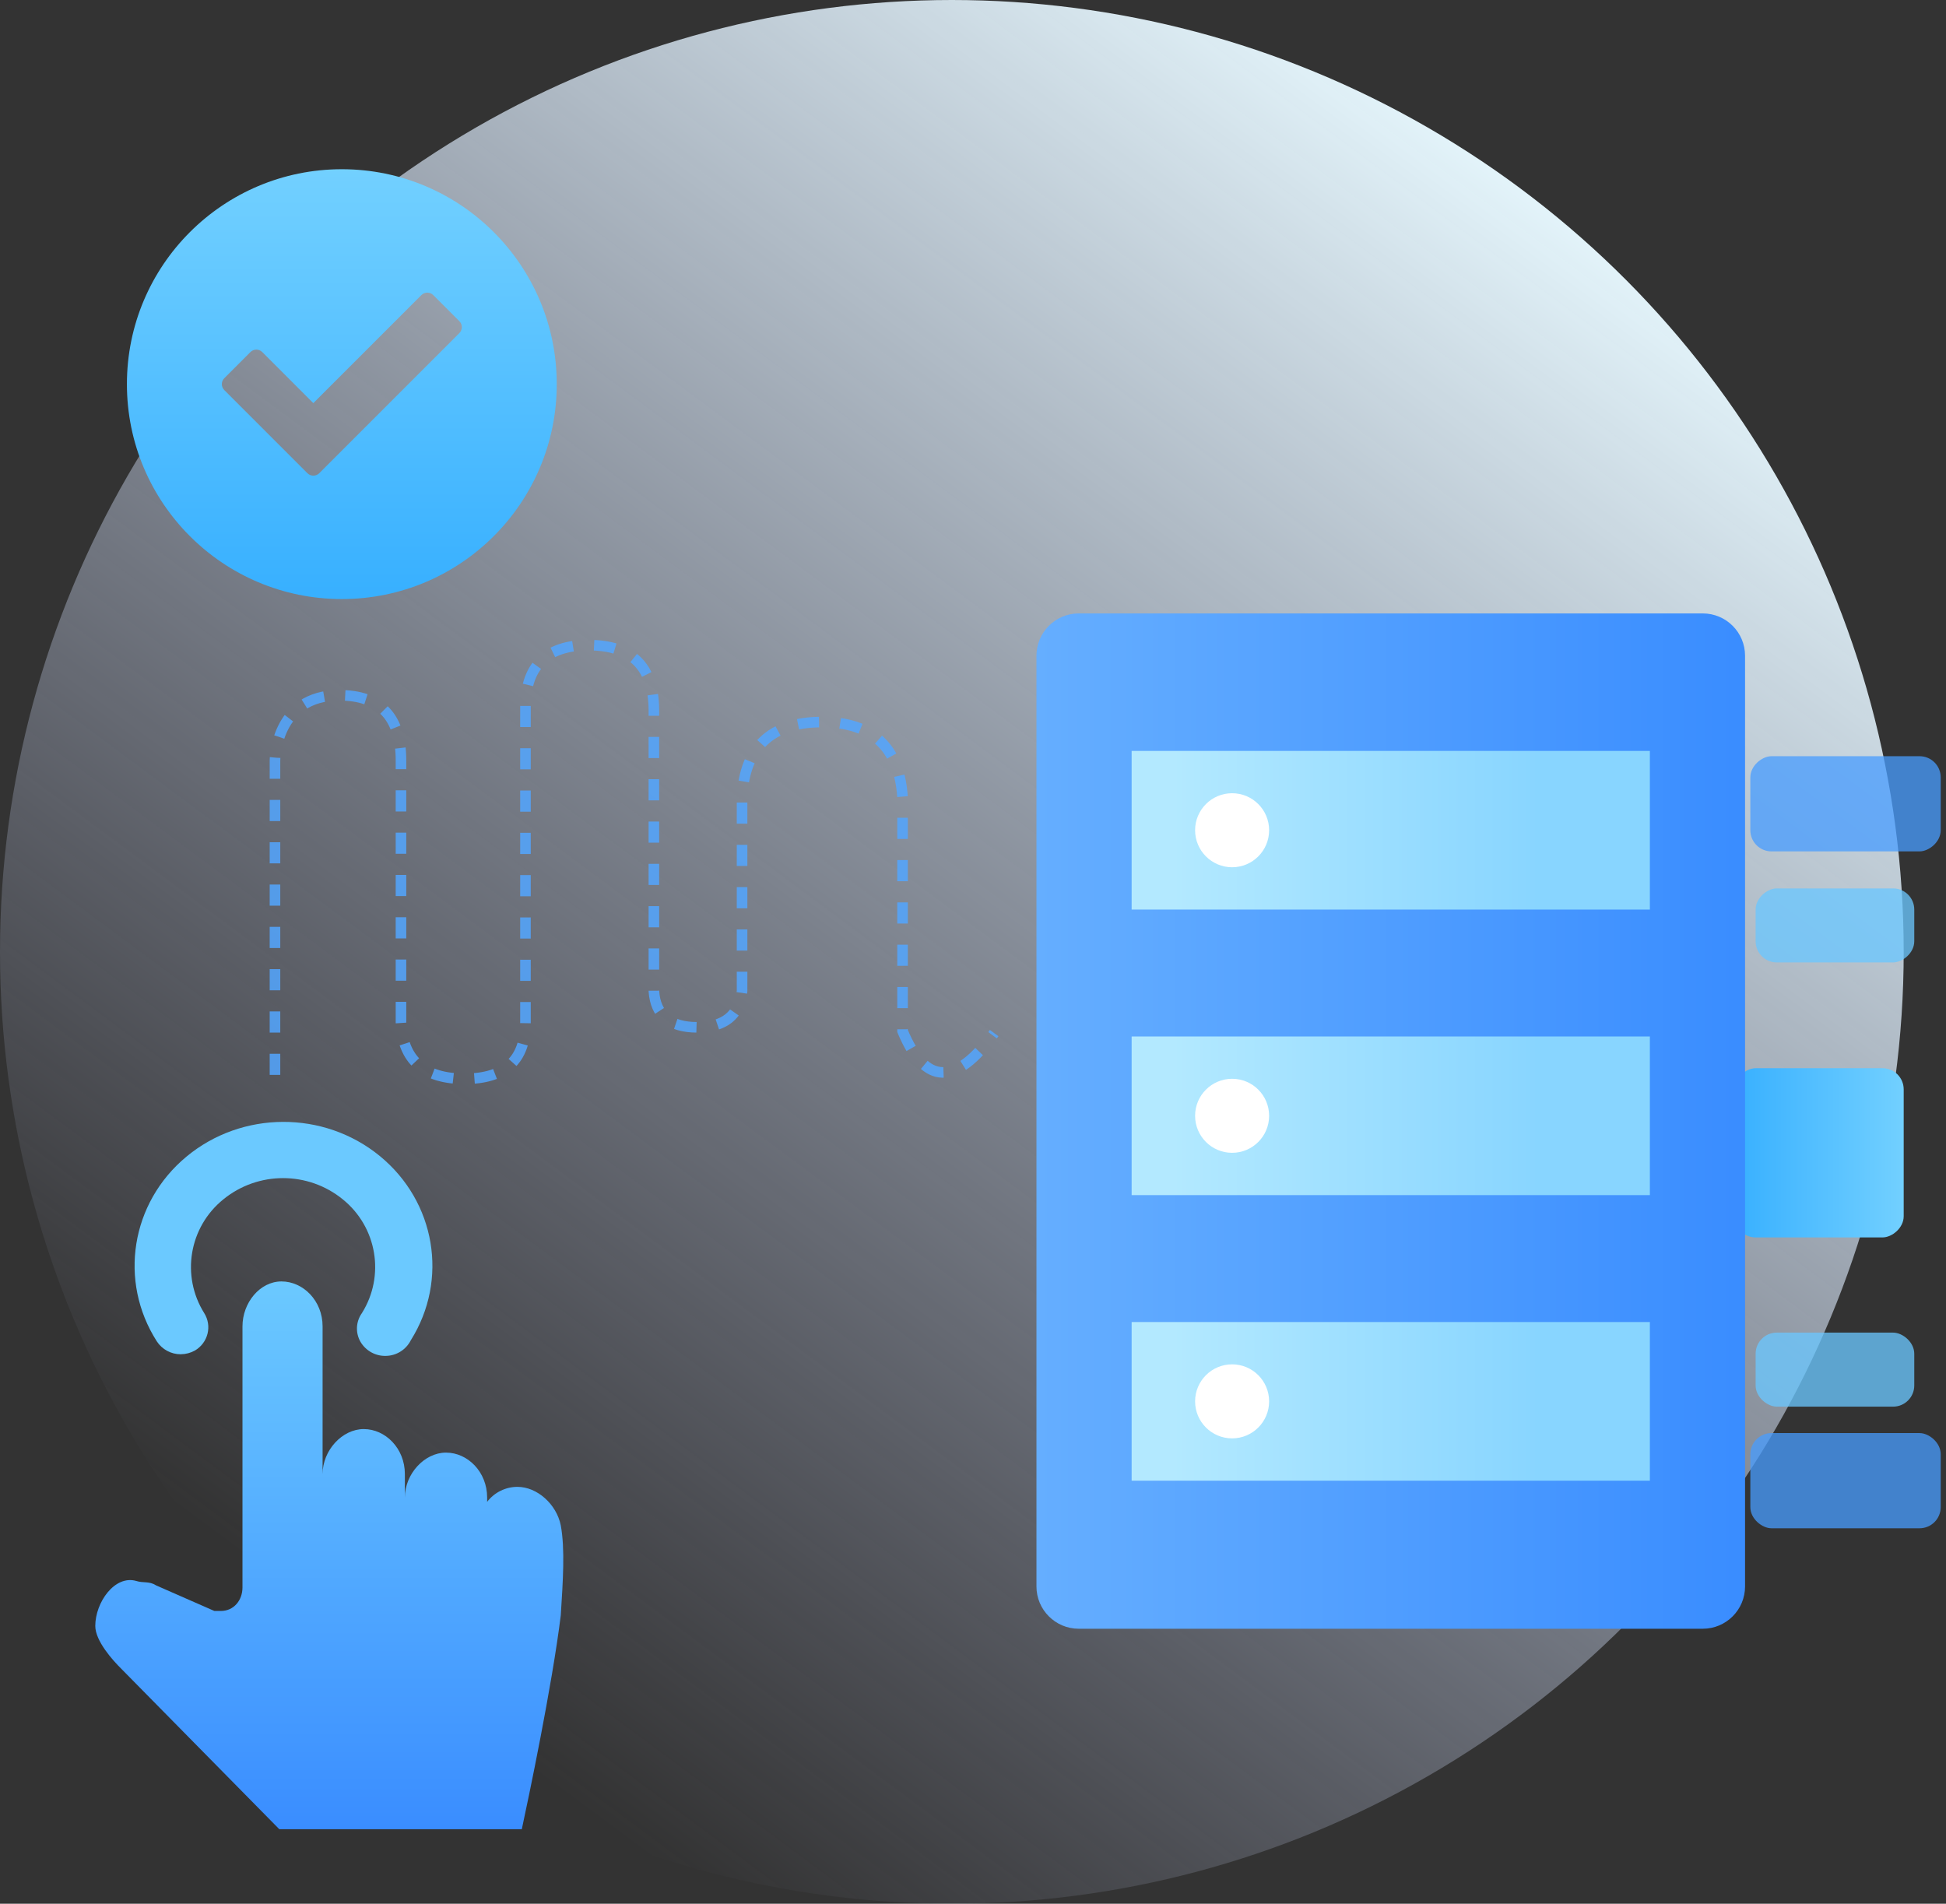 <?xml version="1.0" encoding="UTF-8"?>
<svg width="184px" height="180px" viewBox="0 0 184 180" version="1.1" xmlns="http://www.w3.org/2000/svg" xmlns:xlink="http://www.w3.org/1999/xlink">
    <rect x="0" y="0" width="184" height="180" fill="#333333" stroke="none"/>
    <title>编组 15</title>
    <defs>
        <linearGradient x1="73.184%" y1="2.888%" x2="13.726%" y2="82.954%" id="linearGradient-1">
            <stop stop-color="#E5F6FC" offset="0%"></stop>
            <stop stop-color="#C7D1F8" stop-opacity="0" offset="100%"></stop>
        </linearGradient>
        <linearGradient x1="50%" y1="0%" x2="50%" y2="98.82%" id="linearGradient-2">
            <stop stop-color="#72D0FF" offset="0%"></stop>
            <stop stop-color="#38B0FF" offset="100%"></stop>
        </linearGradient>
        <linearGradient x1="50%" y1="0%" x2="50%" y2="98.82%" id="linearGradient-3">
            <stop stop-color="#65AEFF" offset="0%"></stop>
            <stop stop-color="#3A8DFF" offset="100%"></stop>
        </linearGradient>
        <linearGradient x1="8.102%" y1="50%" x2="78.502%" y2="50%" id="linearGradient-4">
            <stop stop-color="#B3E9FF" offset="0%"></stop>
            <stop stop-color="#88D5FF" offset="100%"></stop>
        </linearGradient>
        <linearGradient x1="50%" y1="0%" x2="50%" y2="100%" id="linearGradient-5">
            <stop stop-color="#6BC9FF" offset="0%"></stop>
            <stop stop-color="#3A8DFF" offset="100%"></stop>
        </linearGradient>
    </defs>
    <g id="产品" stroke="none" stroke-width="1" fill="none" fill-rule="evenodd">
        <g id="存储与数据湖-对象存储02✅" transform="translate(-424, -2992)">
            <g id="编组-15" transform="translate(424, 2992)">
                <circle id="椭圆形" fill="url(#linearGradient-1)" cx="90" cy="90" r="90"></circle>
                <path d="M26,101.633 C26,81.814 26,71.905 26,71.905 C26,71.905 26,65.74 32.082,65.74 C35.97,65.74 37.914,67.795 37.914,71.905 L37.914,96.693 C38.083,100.231 40.087,102 43.926,102 C47.765,102 49.684,100.231 49.684,96.693 L49.684,67.05 C49.623,63.017 51.619,61 55.672,61 C59.726,61 61.777,63.017 61.827,67.05 L61.827,93.709 C61.978,95.993 63.342,97.135 65.919,97.135 C68.496,97.135 69.912,95.993 70.165,93.709 L70.165,75.394 C70.397,70.646 72.908,68.272 77.698,68.272 C82.488,68.272 85.035,70.646 85.339,75.394 L85.339,97.483 C87.476,102.637 90.363,102.703 94,97.681" id="路径-2" stroke-opacity="0.851" stroke="#52A6FF" stroke-dasharray="2"></path>
                <g id="成功" transform="translate(12, 16)">
                    <rect id="矩形" fill="#000000" fill-rule="nonzero" opacity="0" x="0" y="0" width="40.642" height="40.642"></rect>
                    <path d="M20.321,0 C9.098,0 0,9.098 0,20.321 C0,31.544 9.098,40.642 20.321,40.642 C31.544,40.642 40.642,31.544 40.642,20.321 C40.642,9.098 31.544,0 20.321,0 Z M31.435,15.494 L18.188,28.741 C17.878,29.051 17.376,29.051 17.066,28.741 L9.208,20.882 C8.898,20.573 8.898,20.07 9.208,19.76 L11.677,17.29 C11.987,16.98 12.49,16.98 12.8,17.29 L17.627,22.117 L27.843,11.902 C28.153,11.592 28.655,11.592 28.965,11.902 L31.435,14.371 C31.745,14.681 31.745,15.184 31.435,15.494 Z" id="形状" fill="url(#linearGradient-2)"></path>
                </g>
                <g id="编组-8" transform="translate(98, 58)">
                    <g id="编组-11" transform="translate(76, 50) scale(-1, -1) rotate(-90) translate(-76, -50) translate(39, 40)">
                        <rect id="矩形" fill="#479CFF" opacity="0.748" x="0.5" y="0.5" width="9" height="18" rx="2"></rect>
                        <rect id="矩形备份-10" fill="#479CFF" opacity="0.748" transform="translate(69, 9.5) scale(-1, 1) translate(-69, -9.5) " x="64.5" y="0.5" width="9" height="18" rx="2"></rect>
                        <rect id="矩形备份-9" fill="#6AC7FF" opacity="0.762" x="13" y="3" width="7" height="15" rx="2"></rect>
                        <rect id="矩形备份-11" fill="#6AC7FF" opacity="0.762" transform="translate(58.5, 10.5) scale(-1, 1) translate(-58.5, -10.5) " x="55" y="3" width="7" height="15" rx="2"></rect>
                        <rect id="矩形备份-12" fill="url(#linearGradient-2)" x="30" y="4" width="16" height="16" rx="2"></rect>
                    </g>
                    <path d="M-10.5,14.5 L77.5,14.5 C79.709,14.5 81.5,16.291 81.5,18.5 L81.5,77.5 C81.5,79.709 79.709,81.5 77.5,81.5 L-10.5,81.5 C-12.709,81.5 -14.5,79.709 -14.5,77.5 L-14.5,18.5 C-14.5,16.291 -12.709,14.5 -10.5,14.5 Z" id="矩形" fill="url(#linearGradient-3)" transform="translate(33.5, 48) scale(1, -1) rotate(-90) translate(-33.5, -48) "></path>
                    <rect id="矩形" fill="url(#linearGradient-4)" x="9" y="13" width="49" height="15"></rect>
                    <circle id="椭圆形" fill="#FFFFFF" cx="18.5" cy="20.5" r="3.5"></circle>
                    <rect id="矩形备份" fill="url(#linearGradient-4)" x="9" y="40" width="49" height="15"></rect>
                    <circle id="椭圆形" fill="#FFFFFF" cx="18.5" cy="47.5" r="3.5"></circle>
                    <rect id="矩形备份-2" fill="url(#linearGradient-4)" x="9" y="67" width="49" height="15"></rect>
                    <circle id="椭圆形" fill="#FFFFFF" cx="18.5" cy="74.5" r="3.5"></circle>
                </g>
                <g id="yijianchuhang" transform="translate(9, 106)" fill-rule="nonzero">
                    <path d="M44.023,38.225 C43.613,36.204 41.772,34.584 39.928,34.584 C38.804,34.584 37.743,35.108 37.061,36.001 L37.061,35.595 C37.061,33.168 35.22,31.346 33.173,31.346 C31.125,31.346 29.281,33.37 29.281,35.595 L29.281,33.37 C29.281,30.943 27.441,29.121 25.393,29.121 C23.346,29.121 21.502,31.146 21.502,33.37 L21.502,19.411 C21.502,16.981 19.662,15.161 17.614,15.161 C15.567,15.161 13.927,17.183 13.927,19.41 L13.927,44.094 C13.927,45.308 13.11,46.319 11.883,46.319 L11.269,46.319 L5.74,43.892 C5.127,43.486 4.513,43.689 3.9,43.486 C1.852,42.881 0.009,45.511 0.009,47.735 C0.009,49.152 1.646,50.971 2.466,51.782 L17.411,66.956 L40.338,66.956 C40.952,64.123 43.203,53.402 44.023,46.725 C44.229,43.486 44.433,40.453 44.023,38.225 Z" id="路径" fill="url(#linearGradient-5)"></path>
                    <path d="M8.099,22.048 C7.183,22.053 6.326,21.592 5.826,20.825 C2.19,15.132 3.372,7.731 8.619,3.37 C13.864,-0.994 21.618,-1.026 26.904,3.296 C32.186,7.616 33.435,15.007 29.843,20.724 C29.396,21.612 28.495,22.18 27.502,22.2 C26.508,22.234 25.576,21.717 25.078,20.857 C24.596,20.007 24.65,18.955 25.217,18.16 C27.429,14.632 26.655,10.021 23.409,7.398 C20.128,4.724 15.403,4.724 12.121,7.398 C8.876,10.02 8.1,14.632 10.312,18.16 C10.676,18.741 10.788,19.445 10.621,20.109 C10.452,20.777 10.022,21.349 9.427,21.696 C9.02,21.921 8.564,22.041 8.099,22.045 L8.099,22.048 L8.099,22.048 Z" id="路径" fill="#6BC9FF"></path>
                </g>
            </g>
        </g>
    </g>
</svg>